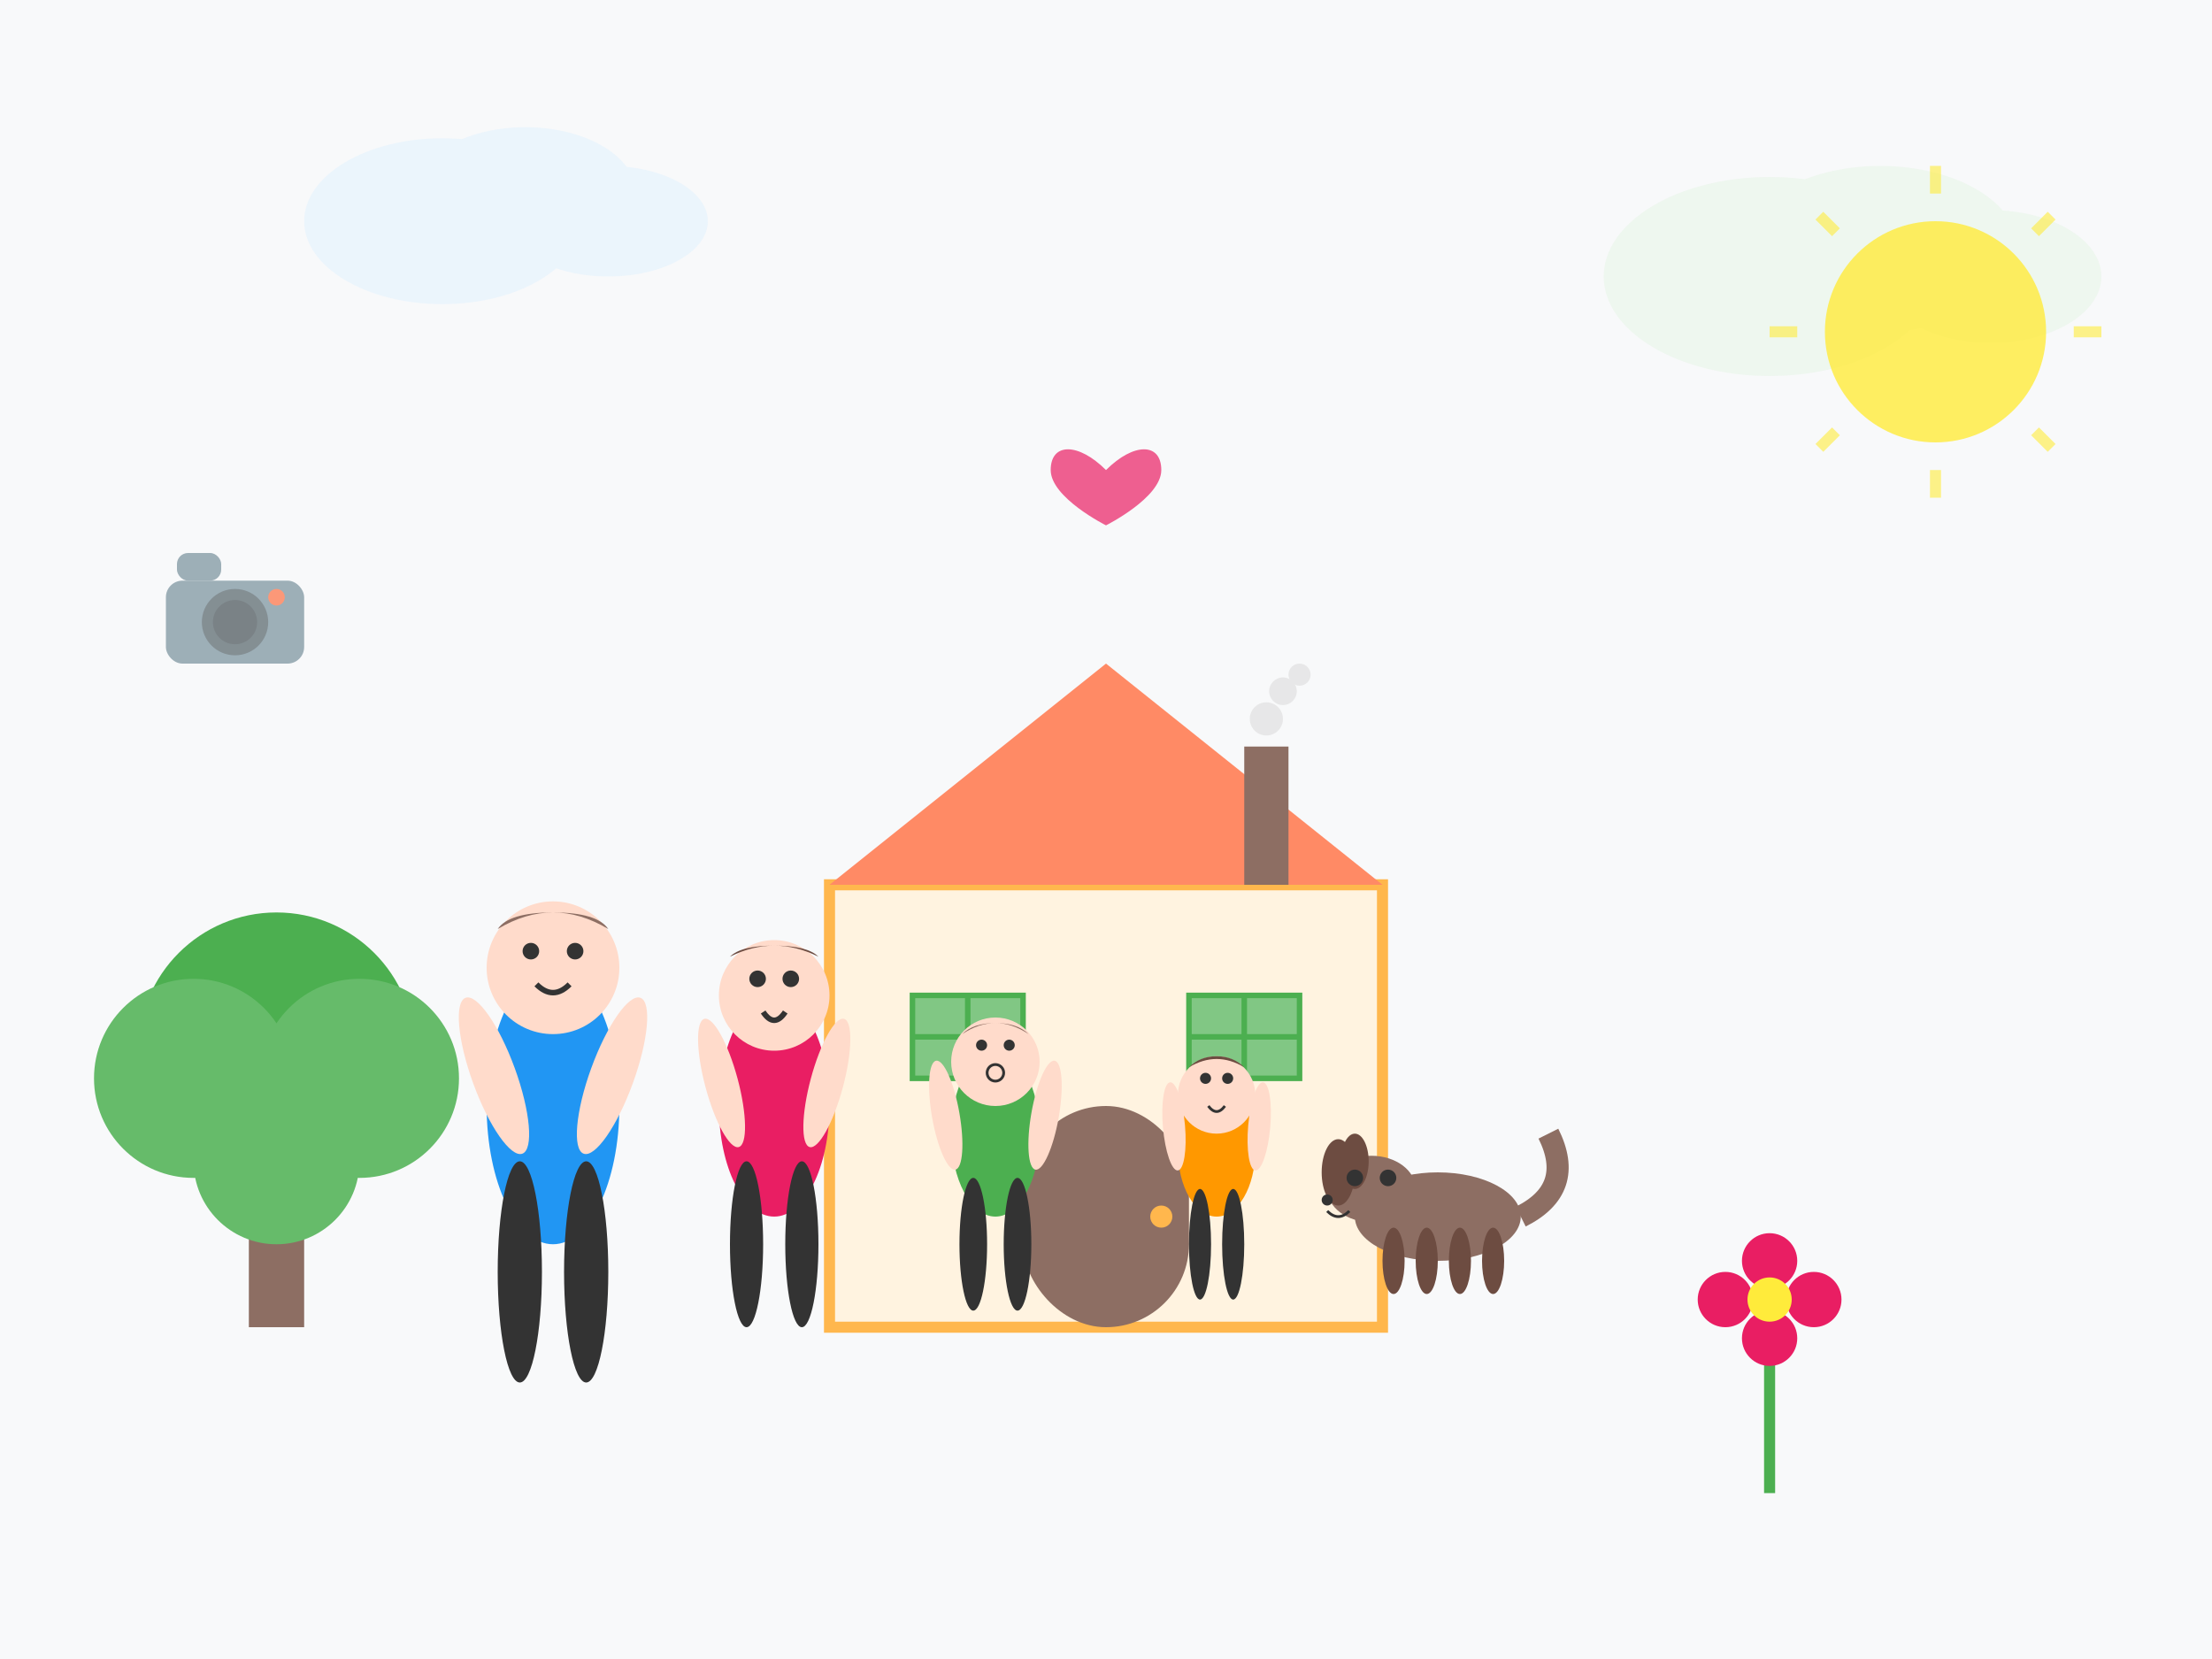 <svg width="400" height="300" viewBox="0 0 400 300" xmlns="http://www.w3.org/2000/svg">
  <!-- 背景 -->
  <rect width="400" height="300" fill="#f8f9fa"/>
  
  <!-- 云朵 -->
  <g opacity="0.6">
    <ellipse cx="80" cy="40" rx="25" ry="15" fill="#e3f2fd"/>
    <ellipse cx="95" cy="35" rx="20" ry="12" fill="#e3f2fd"/>
    <ellipse cx="110" cy="40" rx="18" ry="10" fill="#e3f2fd"/>
    
    <ellipse cx="320" cy="50" rx="30" ry="18" fill="#e8f5e8"/>
    <ellipse cx="340" cy="45" rx="25" ry="15" fill="#e8f5e8"/>
    <ellipse cx="360" cy="50" rx="20" ry="12" fill="#e8f5e8"/>
  </g>
  
  <!-- 房子 -->
  <g transform="translate(150, 120)">
    <!-- 房子主体 -->
    <rect x="0" y="40" width="100" height="80" fill="#fff3e0" stroke="#ffb74d" stroke-width="2"/>
    
    <!-- 屋顶 -->
    <polygon points="50,0 0,40 100,40" fill="#ff8a65"/>
    
    <!-- 门 -->
    <rect x="35" y="80" width="30" height="40" fill="#8d6e63" rx="15"/>
    <circle cx="60" cy="100" r="2" fill="#ffb74d"/>
    
    <!-- 窗户 -->
    <rect x="15" y="60" width="20" height="15" fill="#81c784" stroke="#4caf50" stroke-width="1"/>
    <line x1="25" y1="60" x2="25" y2="75" stroke="#4caf50" stroke-width="1"/>
    <line x1="15" y1="67.5" x2="35" y2="67.5" stroke="#4caf50" stroke-width="1"/>
    
    <rect x="65" y="60" width="20" height="15" fill="#81c784" stroke="#4caf50" stroke-width="1"/>
    <line x1="75" y1="60" x2="75" y2="75" stroke="#4caf50" stroke-width="1"/>
    <line x1="65" y1="67.5" x2="85" y2="67.5" stroke="#4caf50" stroke-width="1"/>
    
    <!-- 烟囱 -->
    <rect x="75" y="15" width="8" height="25" fill="#8d6e63"/>
    
    <!-- 烟雾 -->
    <g opacity="0.7">
      <circle cx="79" cy="10" r="3" fill="#e0e0e0"/>
      <circle cx="82" cy="5" r="2.5" fill="#e0e0e0"/>
      <circle cx="85" cy="2" r="2" fill="#e0e0e0"/>
    </g>
  </g>
  
  <!-- 家庭成员 -->
  <!-- 爸爸 -->
  <g transform="translate(100, 180)">
    <!-- 身体 -->
    <ellipse cx="0" cy="20" rx="12" ry="25" fill="#2196f3"/>
    <!-- 头 -->
    <circle cx="0" cy="-5" r="12" fill="#ffdbcb"/>
    <!-- 头发 -->
    <path d="M -10,-12 Q 0,-18 10,-12 Q 8,-15 0,-15 Q -8,-15 -10,-12" fill="#8d6e63"/>
    <!-- 眼睛 -->
    <circle cx="-4" cy="-8" r="1.5" fill="#333"/>
    <circle cx="4" cy="-8" r="1.5" fill="#333"/>
    <!-- 嘴巴 -->
    <path d="M -3,-2 Q 0,1 3,-2" stroke="#333" stroke-width="1" fill="none"/>
    <!-- 手臂 -->
    <ellipse cx="-15" cy="10" rx="4" ry="15" fill="#ffdbcb" transform="rotate(-20)"/>
    <ellipse cx="15" cy="10" rx="4" ry="15" fill="#ffdbcb" transform="rotate(20)"/>
    <!-- 腿 -->
    <ellipse cx="-6" cy="50" rx="4" ry="20" fill="#333"/>
    <ellipse cx="6" cy="50" rx="4" ry="20" fill="#333"/>
  </g>
  
  <!-- 妈妈 -->
  <g transform="translate(140, 185)">
    <!-- 身体 -->
    <ellipse cx="0" cy="15" rx="10" ry="20" fill="#e91e63"/>
    <!-- 头 -->
    <circle cx="0" cy="-5" r="10" fill="#ffdbcb"/>
    <!-- 头发 -->
    <path d="M -8,-12 Q 0,-16 8,-12 Q 6,-14 0,-14 Q -6,-14 -8,-12" fill="#6d4c41"/>
    <!-- 眼睛 -->
    <circle cx="-3" cy="-8" r="1.5" fill="#333"/>
    <circle cx="3" cy="-8" r="1.5" fill="#333"/>
    <!-- 嘴巴 -->
    <path d="M -2,-2 Q 0,1 2,-2" stroke="#333" stroke-width="1" fill="none"/>
    <!-- 手臂 -->
    <ellipse cx="-12" cy="8" rx="3" ry="12" fill="#ffdbcb" transform="rotate(-15)"/>
    <ellipse cx="12" cy="8" rx="3" ry="12" fill="#ffdbcb" transform="rotate(15)"/>
    <!-- 腿 -->
    <ellipse cx="-5" cy="40" rx="3" ry="15" fill="#333"/>
    <ellipse cx="5" cy="40" rx="3" ry="15" fill="#333"/>
  </g>
  
  <!-- 孩子1 -->
  <g transform="translate(180, 195)">
    <!-- 身体 -->
    <ellipse cx="0" cy="10" rx="8" ry="15" fill="#4caf50"/>
    <!-- 头 -->
    <circle cx="0" cy="-3" r="8" fill="#ffdbcb"/>
    <!-- 头发 -->
    <path d="M -6,-8 Q 0,-12 6,-8 Q 4,-10 0,-10 Q -4,-10 -6,-8" fill="#8d6e63"/>
    <!-- 眼睛 -->
    <circle cx="-2.5" cy="-6" r="1" fill="#333"/>
    <circle cx="2.5" cy="-6" r="1" fill="#333"/>
    <!-- 嘴巴 -->
    <circle cx="0" cy="-1" r="1.5" fill="none" stroke="#333" stroke-width="0.5"/>
    <!-- 手臂 -->
    <ellipse cx="-10" cy="5" rx="2.5" ry="10" fill="#ffdbcb" transform="rotate(-10)"/>
    <ellipse cx="10" cy="5" rx="2.5" ry="10" fill="#ffdbcb" transform="rotate(10)"/>
    <!-- 腿 -->
    <ellipse cx="-4" cy="30" rx="2.5" ry="12" fill="#333"/>
    <ellipse cx="4" cy="30" rx="2.5" ry="12" fill="#333"/>
  </g>
  
  <!-- 孩子2 -->
  <g transform="translate(220, 200)">
    <!-- 身体 -->
    <ellipse cx="0" cy="8" rx="7" ry="12" fill="#ff9800"/>
    <!-- 头 -->
    <circle cx="0" cy="-2" r="7" fill="#ffdbcb"/>
    <!-- 头发 -->
    <path d="M -5,-7 Q 0,-10 5,-7 Q 3,-9 0,-9 Q -3,-9 -5,-7" fill="#6d4c41"/>
    <!-- 眼睛 -->
    <circle cx="-2" cy="-5" r="1" fill="#333"/>
    <circle cx="2" cy="-5" r="1" fill="#333"/>
    <!-- 嘴巴 -->
    <path d="M -1.5,0 Q 0,2 1.5,0" stroke="#333" stroke-width="0.5" fill="none"/>
    <!-- 手臂 -->
    <ellipse cx="-8" cy="3" rx="2" ry="8" fill="#ffdbcb" transform="rotate(-5)"/>
    <ellipse cx="8" cy="3" rx="2" ry="8" fill="#ffdbcb" transform="rotate(5)"/>
    <!-- 腿 -->
    <ellipse cx="-3" cy="25" rx="2" ry="10" fill="#333"/>
    <ellipse cx="3" cy="25" rx="2" ry="10" fill="#333"/>
  </g>
  
  <!-- 宠物狗 -->
  <g transform="translate(260, 220)">
    <!-- 身体 -->
    <ellipse cx="0" cy="0" rx="15" ry="8" fill="#8d6e63"/>
    <!-- 头 -->
    <ellipse cx="-12" cy="-5" rx="8" ry="6" fill="#8d6e63"/>
    <!-- 耳朵 -->
    <ellipse cx="-18" cy="-8" rx="3" ry="6" fill="#6d4c41"/>
    <ellipse cx="-15" cy="-10" rx="2.5" ry="5" fill="#6d4c41"/>
    <!-- 眼睛 -->
    <circle cx="-15" cy="-7" r="1.5" fill="#333"/>
    <circle cx="-9" cy="-7" r="1.5" fill="#333"/>
    <!-- 鼻子 -->
    <circle cx="-20" cy="-3" r="1" fill="#333"/>
    <!-- 嘴巴 -->
    <path d="M -20,-1 Q -18,1 -16,-1" stroke="#333" stroke-width="0.5" fill="none"/>
    <!-- 尾巴 -->
    <path d="M 15,0 Q 25,-5 20,-15" stroke="#8d6e63" stroke-width="4" fill="none"/>
    <!-- 腿 -->
    <ellipse cx="-8" cy="8" rx="2" ry="6" fill="#6d4c41"/>
    <ellipse cx="-2" cy="8" rx="2" ry="6" fill="#6d4c41"/>
    <ellipse cx="4" cy="8" rx="2" ry="6" fill="#6d4c41"/>
    <ellipse cx="10" cy="8" rx="2" ry="6" fill="#6d4c41"/>
  </g>
  
  <!-- 树 -->
  <g transform="translate(50, 160)">
    <!-- 树干 -->
    <rect x="-5" y="40" width="10" height="40" fill="#8d6e63"/>
    <!-- 树叶 -->
    <circle cx="0" cy="30" r="25" fill="#4caf50"/>
    <circle cx="-15" cy="35" r="18" fill="#66bb6a"/>
    <circle cx="15" cy="35" r="18" fill="#66bb6a"/>
    <circle cx="0" cy="50" r="15" fill="#66bb6a"/>
  </g>
  
  <!-- 花朵 -->
  <g transform="translate(320, 240)">
    <!-- 花茎 -->
    <line x1="0" y1="0" x2="0" y2="30" stroke="#4caf50" stroke-width="2"/>
    <!-- 花瓣 -->
    <circle cx="-8" cy="-5" r="5" fill="#e91e63"/>
    <circle cx="8" cy="-5" r="5" fill="#e91e63"/>
    <circle cx="0" cy="-12" r="5" fill="#e91e63"/>
    <circle cx="0" cy="2" r="5" fill="#e91e63"/>
    <!-- 花心 -->
    <circle cx="0" cy="-5" r="4" fill="#ffeb3b"/>
  </g>
  
  <!-- 太阳 -->
  <g transform="translate(350, 60)">
    <circle cx="0" cy="0" r="20" fill="#ffeb3b" opacity="0.8"/>
    <!-- 阳光 -->
    <g stroke="#ffeb3b" stroke-width="2" opacity="0.6">
      <line x1="0" y1="-30" x2="0" y2="-25"/>
      <line x1="21" y1="-21" x2="18" y2="-18"/>
      <line x1="30" y1="0" x2="25" y2="0"/>
      <line x1="21" y1="21" x2="18" y2="18"/>
      <line x1="0" y1="30" x2="0" y2="25"/>
      <line x1="-21" y1="21" x2="-18" y2="18"/>
      <line x1="-30" y1="0" x2="-25" y2="0"/>
      <line x1="-21" y1="-21" x2="-18" y2="-18"/>
    </g>
  </g>
  
  <!-- 爱心 -->
  <g transform="translate(200, 80)" opacity="0.7">
    <path d="M 0,5 C -5,0 -10,0 -10,5 C -10,10 0,15 0,15 C 0,15 10,10 10,5 C 10,0 5,0 0,5 Z" fill="#e91e63"/>
  </g>
  
  <!-- 相机图标 -->
  <g transform="translate(30, 100)" opacity="0.6">
    <rect x="0" y="5" width="25" height="15" rx="3" fill="#607d8b"/>
    <rect x="2" y="0" width="8" height="5" rx="2" fill="#607d8b"/>
    <circle cx="12.5" cy="12.5" r="6" fill="#37474f"/>
    <circle cx="12.5" cy="12.5" r="4" fill="#263238"/>
    <circle cx="20" cy="8" r="1.5" fill="#ff5722"/>
  </g>
</svg>